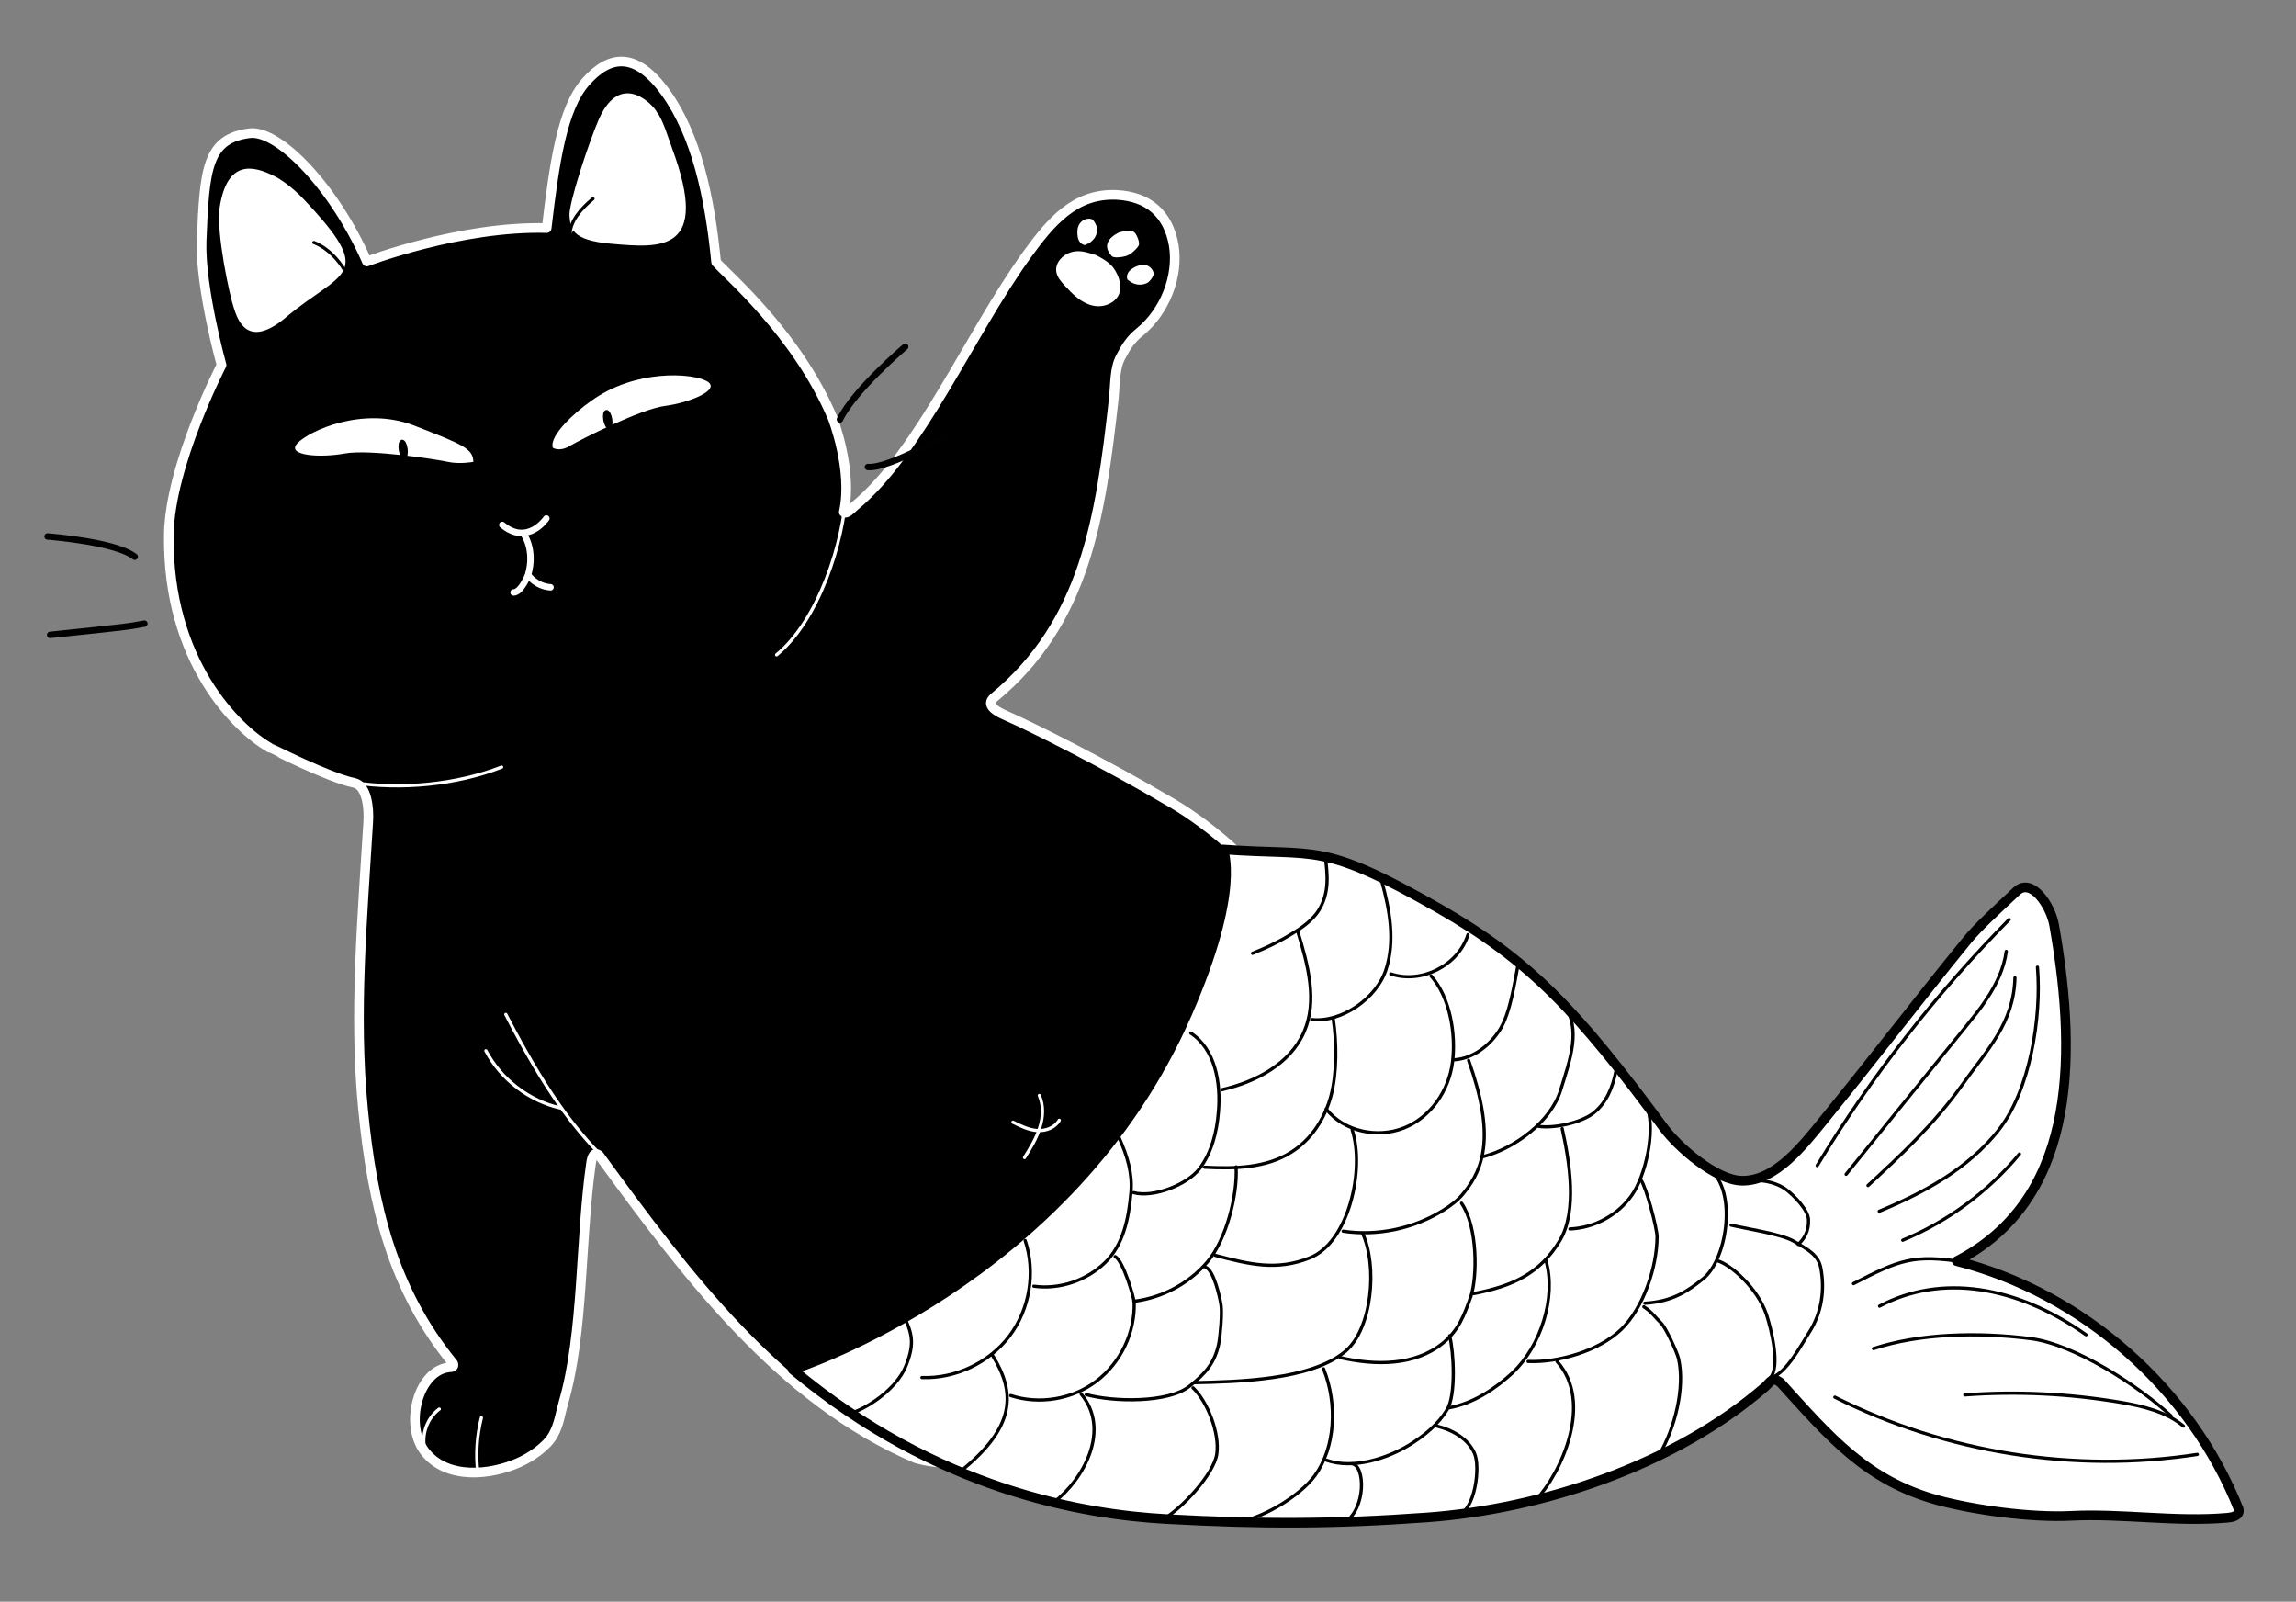<?xml version="1.0" encoding="utf-8"?>
<!-- Generator: Adobe Illustrator 22.0.1, SVG Export Plug-In . SVG Version: 6.00 Build 0)  -->
<svg version="1.1" id="Layer_1" xmlns="http://www.w3.org/2000/svg" xmlns:xlink="http://www.w3.org/1999/xlink" x="0px" y="0px"
	 viewBox="0 0 714 498" style="enable-background:new 0 0 714 498;" xml:space="preserve">
<rect x="0" y="0" width="714" height="498" fill="#808080" stroke="none"/>
<style type="text/css">
	.st0{stroke:#FFFFFF;stroke-width:3;stroke-linecap:round;stroke-linejoin:round;stroke-miterlimit:10;}
	.st1{fill:none;stroke:#010101;stroke-width:2;stroke-linecap:round;stroke-linejoin:round;stroke-miterlimit:10;}
	.st2{fill:#FFFFFF;}
	.st3{stroke:#000000;stroke-miterlimit:10;}
	.st4{fill:none;stroke:#FFFFFF;stroke-width:2;stroke-linecap:round;stroke-linejoin:round;stroke-miterlimit:10;}
	.st5{fill:#FFFFFF;stroke:#000000;stroke-width:3;stroke-linecap:round;stroke-linejoin:round;stroke-miterlimit:10;}
	.st6{fill:none;stroke:#FFFFFF;stroke-linecap:round;stroke-linejoin:round;stroke-miterlimit:10;}
	.st7{fill:#FFFFFF;stroke:#010101;stroke-linecap:round;stroke-linejoin:round;stroke-miterlimit:10;}
	.st8{fill:none;stroke:#000000;stroke-linecap:round;stroke-linejoin:round;stroke-miterlimit:10;}
</style>
<g>
	<g>
		<g>
			<path class="st0" d="M110.1,243.4c4.1,0.8,4.7,8.2,4.4,12.3c-1.8,29.7-4.5,59.6-1.6,89.2s9.1,55.9,28,79c0.4,0.9-0.2,1.2-0.8,1.2
				c-9.9,0.5-14.6,17.7-8,26.2c7,9,20.7,7.2,29.1,3.5c3.7-1.6,8.8-5,10.8-8.6c1.9-3.4,2.2-6.6,3.3-10.4c6.2-21.4,5.1-50.7,8.5-74.1
				c0.3-2.1,0.9-3.7,2.5-2.5c27.1,37.2,56.2,76.1,98.5,94.2c0,0,54.3,18.3,111.1-68.8s-32.1-135.3-32.1-135.3
				c-20.2-11.9-42.5-23.1-51.4-27c-2.5-1.1-6-3.1-3.3-5.4c28.2-23.3,33.1-55.2,37.3-93.4c0.4-4,0.2-9,2.1-12.5
				c1.8-3.4,3.1-5.5,6.1-7.9c7.6-6.3,12-17.2,10.4-26.9c-1.7-9.7-7.9-15.1-17.7-15.6c-13-0.6-20.5,8.3-28.1,18.8
				c-17.9,24.9-33.1,61.2-53.6,78.1c-0.7,0.6-2.5,2.6-3.2,1.7c2.9-13-3.5-29.3-3.5-29.3c-11-26-32.5-44.2-36.2-48.4
				c-2-20.5-6.2-39.4-15.6-52.6c-9.4-13.1-17.6-11.8-25-3.4c-7.3,8.3-9.7,25.1-12.1,45.4c-26.9-0.7-55.9,10.4-55.9,10.4
				C103.9,58,86.7,40.5,77.8,41.4C64.3,43,63.6,52.6,62.7,74.9c-0.5,14.5,6.2,38.6,6.2,38.6s-16.1,31.1-16.4,52.8
				c-0.5,39.3,21.2,60.4,31.4,66.2C84,232.5,102.2,241.8,110.1,243.4z"/>
			<g>
				<path class="st1" d="M14.8,166.8c1.2,0.1,21.3,1.7,27.1,6.3"/>
				<path class="st1" d="M15.6,197.4c23.9-2.5,23.9-2.5,29.3-3.5"/>
				<path class="st1" d="M295.2,134.8c0,0-18.9,11-25.3,10.4"/>
				<path class="st1" d="M281.5,107.8c0,0-16,13.6-20.3,22.6"/>
			</g>
			<g>
				<path class="st2" d="M171.9,139.2c0,0,2,1.4,5.2-0.5s22-11.5,29.7-12.5s17.7-5.1,13-7.7s-22.3-3.7-35.9,6.1
					C178.9,128.1,170.8,135.3,171.9,139.2z"/>
				
					<ellipse transform="matrix(0.984 -0.176 0.176 0.984 -20.028 35.38)" class="st3" cx="189.1" cy="130.4" rx="0.9" ry="2.5"/>
				<path class="st2" d="M147.2,143.6c0,0-4.3,0.8-7.9,0c-3.6-0.8-24.5-4-32.1-2.6s-18.4,0.7-14.7-3.2s20.3-11.5,36-5.6
					C144.2,138.3,147.1,139.5,147.2,143.6z"/>
				
					<ellipse transform="matrix(0.99 -0.142 0.142 0.99 -18.601 19.279)" class="st3" cx="125.4" cy="139.6" rx="0.9" ry="2.5"/>
				<g>
					<path class="st4" d="M169.9,161.2c0,0-5.8,8.6-13.7,2"/>
					<path class="st4" d="M162.9,166.1c0,0,3.6,4.9,1.3,12.7c0,0-2.1,5.4-4.5,5.4"/>
					<path class="st4" d="M164.5,179.1c0,0,2.3,3.2,6.7,3.5"/>
				</g>
			</g>
			<path class="st5" d="M246.5,425.8c44.9,37.6,90.7,45.1,116.3,46.5c29.2,1.6,51.8,1.6,80.9-0.5c36.2-2.6,77.3-16.4,105.2-40.6
				c1.6-1.4,2.2-3.4,4.8-1.3c15.4,17,26.7,30.4,48.8,36.5c11.8,3.2,29.3,5.5,41.5,4.9c16.1-0.8,32.5,2,48.6,0.6
				c1.1-0.1,4-0.4,3.6-2.6c-14.9-37.6-48.5-67.2-87.7-77.2c35.8-18.5,38.1-60.2,30.3-104.4c-1.1-6.3-7.1-15-11.7-10.6
				c-5.9,5.5-12.3,11.4-15.5,15.4c-16.3,20-27.9,35.4-44.2,55.4c-6.6,8.1-15.2,19.4-25.7,19.2c-8-0.1-19.8-10.3-24.5-16.7
				c-26.6-36-41.3-51.7-69.8-68c-36.9-21-37.3-16.1-67.1-18.3c0,0,5.9,12.1-11.1,51C332.8,398.6,246.5,425.8,246.5,425.8z"/>
			<g>
				<path class="st6" d="M157.3,315.4c12.8,24.7,21.2,35.1,30,44.3"/>
			</g>
			<path class="st6" d="M151.1,326.7c4.7,8.9,13.4,15.6,23.2,17.8"/>
			<g>
				<path class="st2" d="M204.3,34.9c-0.9-2-11.1-13.3-18,2c-3,6.8-9.6,26.6-9.2,30.3c0.4,3.6,0.2,7.5,13.1,8.6
					c15.1,1.3,30.9,2.9,18.8-29.7C207.8,42.8,206.1,37.1,204.3,34.9z"/>
				<path class="st7" d="M184.4,61.8c-3.7,3-7.4,7.3-7.1,11.4"/>
				<path class="st2" d="M94.4,61.9c0,0-4.5-4.9-9.2-7.2c-6.2-3.1-14.6-5.4-16.9,9.9c-1.1,7.8,3.1,27.3,4.4,31.1
					c1.2,3.7,4.2,13.1,16.3,2.9C106.3,84,117.5,86.3,94.4,61.9z"/>
				<path class="st7" d="M108,85.5c-4.2-8-10.1-10-10.4-10.1"/>
			</g>
			<path class="st6" d="M109.8,243.3c14.9,2.3,32.1,0.7,46.2-4.8"/>
			<path class="st6" d="M241.5,203.6c13-10.7,20.9-34.9,21.7-51.2"/>
			<g>
				<path class="st8" d="M412.1,266.1c0.8,6.1,1.3,11.5-1.9,16.8c-1.8,2.9-4.7,5.1-7.6,6.9c-4.1,2.6-8.5,4.8-13.1,6.6"/>
				<path class="st8" d="M403.6,289.7c3.1,10.2,6.2,21.5,1.9,31.2c-4.3,9.9-15,15.5-25.5,17.9"/>
				<path class="st8" d="M429.7,274c2.5,9,4.2,18.6,1.3,27.5c-2.9,8.9-13.8,16.5-23.1,15.5"/>
				<path class="st8" d="M456.5,290.6c-3,9.6-14.5,15.4-24,12.2"/>
				<path class="st8" d="M414.6,316.8c1.1,7.2,1.2,16.8-0.7,23.9s-6.1,13.6-12.3,17.5c-7.8,5-17.7,5.2-27,4.7"/>
				<path class="st8" d="M412.4,344.8c5.5,7,15.9,9.2,24.2,5.9s14-11.6,15.1-20.5c1.1-8.8-0.8-20.2-6.7-26.8"/>
				<path class="st8" d="M452.3,329.5c5.9-0.4,11.1-4.5,14.2-9.5s4.5-14.4,5.6-20.2"/>
				<path class="st8" d="M370.3,321.2c7.6,5,9.4,15.5,8.6,24.5c-0.5,6.3-2.1,12.7-5.9,17.7c-3.9,5-14.4,9.1-20.5,7.4"/>
				<path class="st8" d="M348,353.7c2.6,5.8,4.2,11.2,3.7,17c-0.7,8-2.3,16.3-8.1,21.9c-5.8,5.6-14.2,8.4-22.1,7.3"/>
				<path class="st8" d="M318.8,385.7c3.3,9.9,1.4,21.4-4.9,29.7c-6.3,8.3-16.8,13.3-27.2,12.9"/>
				<path class="st8" d="M308.7,421.5c7.1,11.5,7.3,22.2-10.3,36.2"/>
				<path class="st8" d="M314.3,433.9c8.9,2.9,19.2,1.2,26.7-4.5s12-15.1,11.7-24.5c0-1.1-3.3-12.8-5.9-14.2"/>
				<path class="st8" d="M352.6,404.6c8.9-1.1,17.3-5.6,23-12.4s9.3-20.5,8.8-29.4"/>
				<path class="st8" d="M377.9,390.3c10.6,2.8,19.1,4.9,29.4,0.8c12.1-4.8,17.2-27.4,13.2-39.8"/>
				<path class="st8" d="M417.7,382.8c10.7,1.6,21.9-0.8,31.1-6.5c2.4-1.5,4.7-3.2,6.4-5.4c6.4-7.8,9.7-18.2,1.5-41.2"/>
				<path class="st8" d="M486.3,312.2c5.5,7.8,2,17.1-1,26.8s-14.2,18-24,20.6"/>
				<path class="st8" d="M478.5,350.2c4.8,0.7,13.1-1.1,17-4.1c4-3.2,6-7.8,7.1-13.5"/>
				<path class="st8" d="M485.8,350.9c2.3,10.3,4.7,25.5-0.6,34.6c-6.2,10.5-14.9,14.4-26.9,16.7"/>
				<path class="st8" d="M488.2,382.1c7.5-0.3,14.8-4.2,19.2-10.4s7.3-19.8,5-27"/>
				<path class="st8" d="M510.3,366.9c1.6,2.1,5,15,5,17.6c0,9.5-4.3,22.3-11.2,28.9s-19.4,10.3-28.9,9.9"/>
				<path class="st8" d="M416.8,422.1c10.9,2.5,23.2,2.6,31.9-4.5c4.9-4,6.6-8.6,8.7-14.5c2-6,2.2-21.6-2.9-29"/>
				<path class="st8" d="M371.3,429.9c13.8-0.3,36.2-0.8,46.9-9.6c8.6-7,10.2-26.9,5.5-36.9"/>
				<path class="st8" d="M337.8,433.6c8.2,2.3,25.5,2.7,32.1-2.6c4.9-3.9,7.8-7.1,9.1-13.2c0.5-2.6,1.1-9.5,0.7-12.1
					s-2.3-10.9-4.8-11.7"/>
				<path class="st8" d="M336.2,433.4c9.2,11,1,26.4-8.5,33.7"/>
				<path class="st8" d="M371,431.5c4.6,4.4,8.3,14.2,7.4,20.5c-0.8,6.3-11.1,17.2-16.6,20.3"/>
				<path class="st8" d="M411.6,425.6c4.4,11,3.6,24.6-2.7,33.2c-4.6,6.2-15.1,12.5-22.7,14.2"/>
				<path class="st8" d="M412.5,454c8.2,2.9,18.8-0.4,26.2-5c4.4-2.8,8.6-6.2,11.3-10.7c2.8-4.4,2.1-18,0.8-23"/>
				<path class="st8" d="M450.7,437.7c7.5-1.4,14.2-5.8,19.8-11c8.6-8.2,13.5-23.2,10.3-34.6"/>
				<path class="st8" d="M511.5,405.2c8.7-0.5,13.5-3.9,18.1-7.6c7.3-5.8,10.4-25.9,3-33.2"/>
				<path class="st8" d="M446.9,443.4c4.8,1.2,9.6,3.9,11.6,8.4s0,17.7-4.8,19"/>
				<path class="st8" d="M420.5,455.1c4,0.6,4.4,13.7-2.3,18.3"/>
				<path class="st8" d="M484.2,423.3c11.4,12.6,1.4,34.6-6.6,43.1"/>
				<path class="st8" d="M511.2,406.3c2.5,1.6,3.8,3.6,5.3,5s5.1,9.3,5.5,11.2c2,9-1.1,21.5-6,29.8"/>
				<path class="st8" d="M534.1,392c4,1.1,12.4,8.4,15.2,16.6c1.5,4.6,4.5,16.5,1.1,19.9"/>
				<path class="st8" d="M538.3,380.9c4.5,1.1,15.5,2.7,19.5,5c4,2.4,7.8,4.1,8.5,8.7c1.1,6.2,0.4,13.3-3.7,19.7
					c-2.7,4.2-6.8,12.1-11.5,14"/>
				<path class="st8" d="M541.3,367.2c5.3-0.7,10.5,0,14.2,2.7c2.4,1.8,6.7,6.2,6.9,9.2c0.2,3.7-1.4,6.2-3.2,7.8"/>
				<path class="st8" d="M280.8,408.6c2.8,5.7,3.7,8.9,1.1,15.6c-3.4,9.2-15.8,15.3-17.6,15.1"/>
				<path class="st8" d="M565.1,362.4c16.8-27.7,36.9-53.4,59.7-76.5"/>
				<path class="st8" d="M574.1,365.1c12.4-15.3,24.8-30.7,37.3-46c2.2-2.8,4.5-5.5,6.4-8.5c3-4.5,5.4-9.5,6.1-14.8"/>
				<path class="st8" d="M580.9,368.6c10.4-9.6,20.8-19.4,29-30.9s16.3-19.5,16.7-33.7"/>
				<path class="st8" d="M584.4,376.6c14-5.8,27.7-13.3,37.1-25.2c9.8-12.4,13.4-35.1,12.1-50.7"/>
				<path class="st8" d="M591.7,385.6c14-5.8,26.6-15.1,36.3-26.8"/>
				<path class="st8" d="M576.4,399.1c14.2-7.3,18.5-9.2,34.3-6.7"/>
				<path class="st8" d="M584.5,406.1c19-10.1,42.5-6.5,64.2,8.9"/>
				<path class="st8" d="M582.6,419.3c14.4-4.7,32.3-5.2,48.9-3.1c13.5,1.7,33.8,14.8,43.7,24.1"/>
				<path class="st8" d="M611,433.7c16.1-1.2,32.4-0.4,48.4,2.3c7,1.2,14.2,2.9,19.6,7.4"/>
				<path class="st8" d="M570.6,434.4c34.5,17.3,74.5,23.7,112.7,17.8"/>
			</g>
			<path class="st6" d="M323.2,340.6c1.4,3.2,1.2,6.8,0.1,10.1c-1,3.3-2.9,6.3-4.7,9.2"/>
			<path class="st6" d="M315,348.9c2.4,1.2,4.9,2.4,7.5,2.6c2.7,0.2,5.6-0.9,6.9-3.2"/>
		</g>
		<g>
			<path class="st2" d="M346.4,83.5c1.4,2.1,2.2,4.3,1.9,6.8c-0.5,3.6-4.9,5.6-8.5,4.7c-3.6-0.8-6.3-3.6-8.8-6.3
				c-1.1-1.2-2.2-2.5-2.5-4.1c-0.5-2.8,1.9-5.4,4.6-6.2s5,0.1,7.7,0.9C340.8,79.4,344.6,80.9,346.4,83.5z"/>
			<path class="st2" d="M339.9,68.4c0.6,0.7,1.3,2,1.3,2.9c0,1.9-1.1,3.9-3.8,4.9c-1.1-0.1-2-1.2-2.2-2.3c-0.2-1.1-0.2-1.5-0.1-2.7
				C335.7,67.9,339,67.5,339.9,68.4z"/>
			<path class="st2" d="M358.7,85.5c-0.3,0.9-1.2,2.1-2,2.5c-1.7,0.8-4,0.8-6.1-1.1c-0.4-1.1,0.1-2.3,1-3s1.3-0.9,2.4-1.3
				C357.2,81.4,359.1,84.3,358.7,85.5z"/>
			<g>
				<path class="st2" d="M356.8,84.3"/>
			</g>
			<path class="st2" d="M347.7,72.4c0.9-0.5,4-0.8,4.9-0.3c0.8,0.5,1.8,3,1.6,3.9c-0.2,0.9-1.5,2-2.2,2.6c-1.3,1-2.5,1.3-4.2,1.4
				c-0.8,0.1-2.1,0-2.3-0.7C345.5,79.3,341.6,75.6,347.7,72.4z"/>
		</g>
	</g>
	<path class="st6" d="M136.6,438.1c-3.8,2.8-5.6,8-4.5,12.5"/>
	<path class="st6" d="M149.7,440.8c-1.4,5.6-1.8,11.4-1.1,17.1"/>
</g>
</svg>
